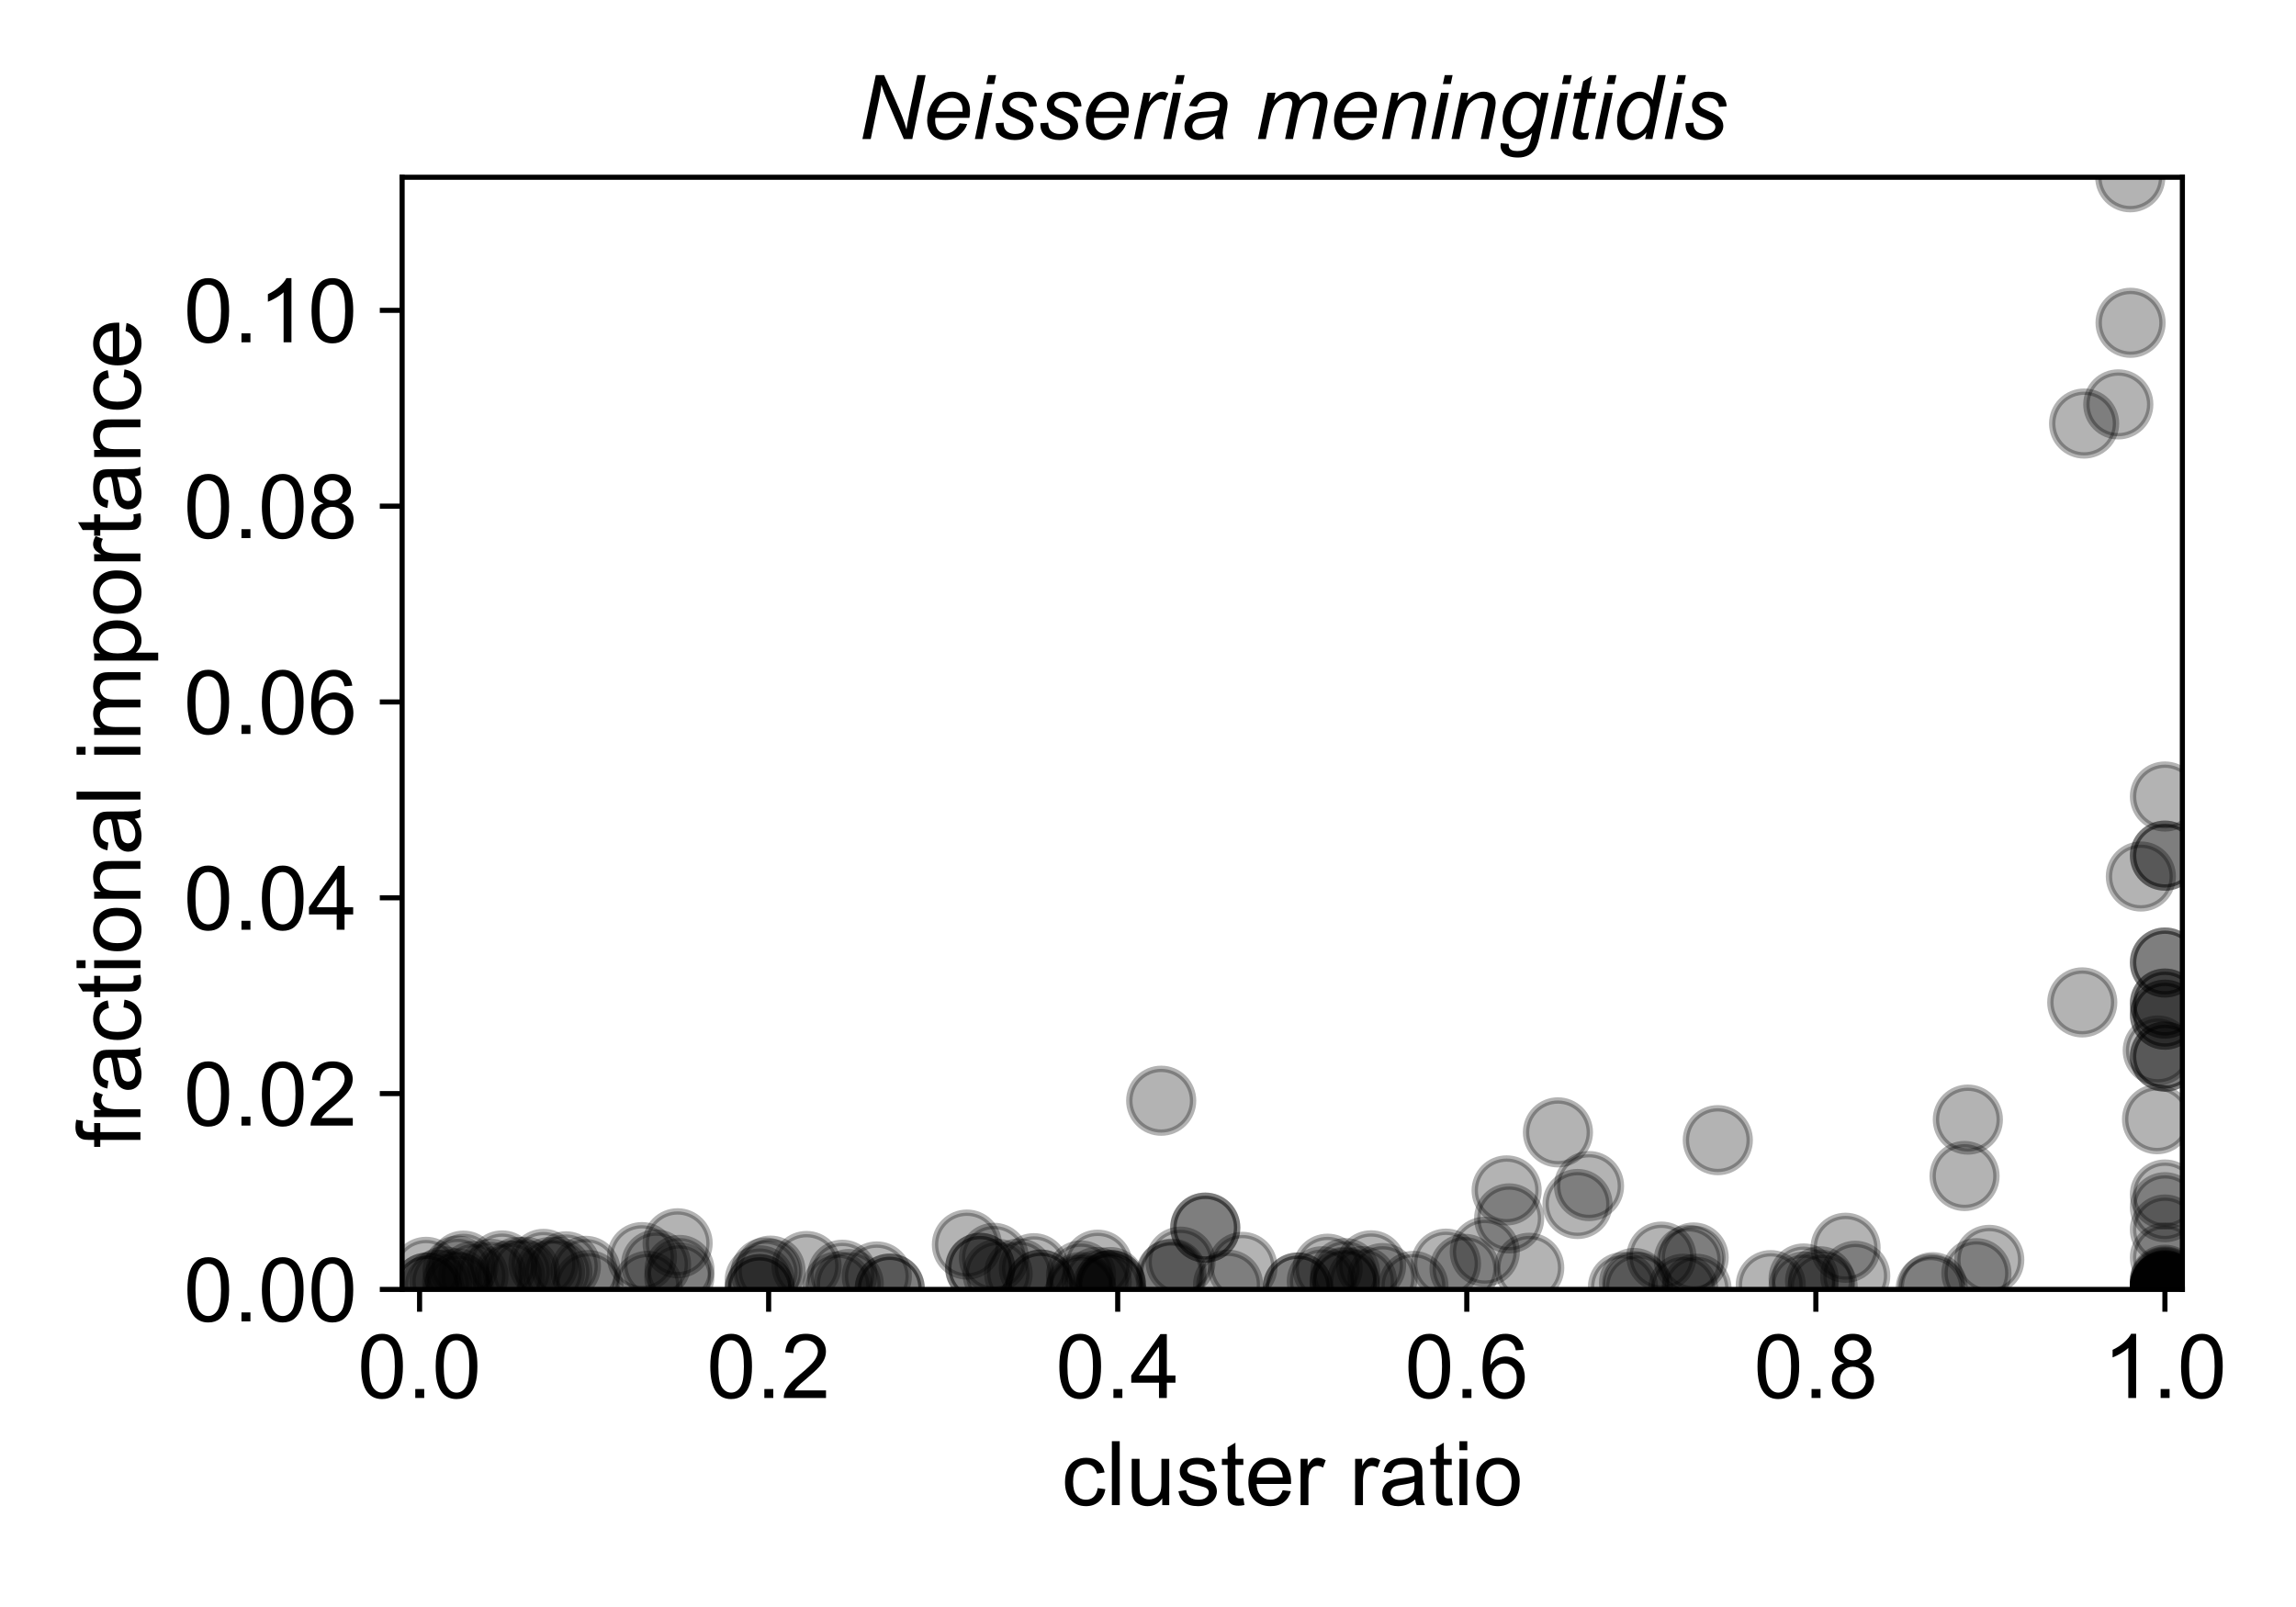 <?xml version="1.0" encoding="utf-8" standalone="no"?>
<!DOCTYPE svg PUBLIC "-//W3C//DTD SVG 1.1//EN"
  "http://www.w3.org/Graphics/SVG/1.1/DTD/svg11.dtd">
<!-- Created with matplotlib (https://matplotlib.org/) -->
<svg height="252pt" version="1.1" viewBox="0 0 360 252" width="360pt" xmlns="http://www.w3.org/2000/svg" xmlns:xlink="http://www.w3.org/1999/xlink">
 <defs>
  <style type="text/css">
*{stroke-linecap:butt;stroke-linejoin:round;}
  </style>
 </defs>
 <g id="figure_1">
  <g id="patch_1">
   <path d="M 0 252 
L 360 252 
L 360 0 
L 0 0 
z
" style="fill:#ffffff;"/>
  </g>
  <g id="axes_1">
   <g id="patch_2">
    <path d="M 63.05 202.2 
L 342.185 202.2 
L 342.185 27.8 
L 63.05 27.8 
z
" style="fill:#ffffff;"/>
   </g>
   <g id="PathCollection_1">
    <defs>
     <path d="M 0 5 
C 1.326 5 2.598 4.473 3.536 3.536 
C 4.473 2.598 5 1.326 5 0 
C 5 -1.326 4.473 -2.598 3.536 -3.536 
C 2.598 -4.473 1.326 -5 0 -5 
C -1.326 -5 -2.598 -4.473 -3.536 -3.536 
C -4.473 -2.598 -5 -1.326 -5 0 
C -5 1.326 -4.473 2.598 -3.536 3.536 
C -2.598 4.473 -1.326 5 0 5 
z
" id="m90e727f498" style="stroke:#000000;stroke-opacity:0.3;"/>
    </defs>
    <g clip-path="url(#pb77091cf23)">
     <use style="fill-opacity:0.3;stroke:#000000;stroke-opacity:0.3;" x="311.907" xlink:href="#m90e727f498" y="197.567"/>
     <use style="fill-opacity:0.3;stroke:#000000;stroke-opacity:0.3;" x="289.373" xlink:href="#m90e727f498" y="195.667"/>
     <use style="fill-opacity:0.3;stroke:#000000;stroke-opacity:0.3;" x="339.449" xlink:href="#m90e727f498" y="134.177"/>
     <use style="fill-opacity:0.3;stroke:#000000;stroke-opacity:0.3;" x="79.948" xlink:href="#m90e727f498" y="199.989"/>
     <use style="fill-opacity:0.3;stroke:#000000;stroke-opacity:0.3;" x="339.449" xlink:href="#m90e727f498" y="202.187"/>
     <use style="fill-opacity:0.3;stroke:#000000;stroke-opacity:0.3;" x="269.343" xlink:href="#m90e727f498" y="178.794"/>
     <use style="fill-opacity:0.3;stroke:#000000;stroke-opacity:0.3;" x="214.978" xlink:href="#m90e727f498" y="198.421"/>
     <use style="fill-opacity:0.3;stroke:#000000;stroke-opacity:0.3;" x="339.449" xlink:href="#m90e727f498" y="189.307"/>
     <use style="fill-opacity:0.3;stroke:#000000;stroke-opacity:0.3;" x="339.449" xlink:href="#m90e727f498" y="187.315"/>
     <use style="fill-opacity:0.3;stroke:#000000;stroke-opacity:0.3;" x="339.449" xlink:href="#m90e727f498" y="192.803"/>
     <use style="fill-opacity:0.3;stroke:#000000;stroke-opacity:0.3;" x="249.149" xlink:href="#m90e727f498" y="185.994"/>
     <use style="fill-opacity:0.3;stroke:#000000;stroke-opacity:0.3;" x="256.207" xlink:href="#m90e727f498" y="201.192"/>
     <use style="fill-opacity:0.3;stroke:#000000;stroke-opacity:0.3;" x="85.221" xlink:href="#m90e727f498" y="198.194"/>
     <use style="fill-opacity:0.3;stroke:#000000;stroke-opacity:0.3;" x="339.449" xlink:href="#m90e727f498" y="200.946"/>
     <use style="fill-opacity:0.3;stroke:#000000;stroke-opacity:0.3;" x="126.463" xlink:href="#m90e727f498" y="198.528"/>
     <use style="fill-opacity:0.3;stroke:#000000;stroke-opacity:0.3;" x="194.81" xlink:href="#m90e727f498" y="198.663"/>
     <use style="fill-opacity:0.3;stroke:#000000;stroke-opacity:0.3;" x="277.648" xlink:href="#m90e727f498" y="201.528"/>
     <use style="fill-opacity:0.3;stroke:#000000;stroke-opacity:0.3;" x="339.449" xlink:href="#m90e727f498" y="202.2"/>
     <use style="fill-opacity:0.3;stroke:#000000;stroke-opacity:0.3;" x="151.608" xlink:href="#m90e727f498" y="195.169"/>
     <use style="fill-opacity:0.3;stroke:#000000;stroke-opacity:0.3;" x="339.449" xlink:href="#m90e727f498" y="134.177"/>
     <use style="fill-opacity:0.3;stroke:#000000;stroke-opacity:0.3;" x="244.276" xlink:href="#m90e727f498" y="177.571"/>
     <use style="fill-opacity:0.3;stroke:#000000;stroke-opacity:0.3;" x="339.449" xlink:href="#m90e727f498" y="202.2"/>
     <use style="fill-opacity:0.3;stroke:#000000;stroke-opacity:0.3;" x="162.109" xlink:href="#m90e727f498" y="198.871"/>
     <use style="fill-opacity:0.3;stroke:#000000;stroke-opacity:0.3;" x="309.892" xlink:href="#m90e727f498" y="199.654"/>
     <use style="fill-opacity:0.3;stroke:#000000;stroke-opacity:0.3;" x="290.891" xlink:href="#m90e727f498" y="200.062"/>
     <use style="fill-opacity:0.3;stroke:#000000;stroke-opacity:0.3;" x="326.775" xlink:href="#m90e727f498" y="66.419"/>
     <use style="fill-opacity:0.3;stroke:#000000;stroke-opacity:0.3;" x="339.449" xlink:href="#m90e727f498" y="202.101"/>
     <use style="fill-opacity:0.3;stroke:#000000;stroke-opacity:0.3;" x="308.029" xlink:href="#m90e727f498" y="184.418"/>
     <use style="fill-opacity:0.3;stroke:#000000;stroke-opacity:0.3;" x="308.549" xlink:href="#m90e727f498" y="175.567"/>
     <use style="fill-opacity:0.3;stroke:#000000;stroke-opacity:0.3;" x="339.449" xlink:href="#m90e727f498" y="201.658"/>
     <use style="fill-opacity:0.3;stroke:#000000;stroke-opacity:0.3;" x="82.31" xlink:href="#m90e727f498" y="199.426"/>
     <use style="fill-opacity:0.3;stroke:#000000;stroke-opacity:0.3;" x="236.232" xlink:href="#m90e727f498" y="186.672"/>
     <use style="fill-opacity:0.3;stroke:#000000;stroke-opacity:0.3;" x="339.449" xlink:href="#m90e727f498" y="202.101"/>
     <use style="fill-opacity:0.3;stroke:#000000;stroke-opacity:0.3;" x="339.449" xlink:href="#m90e727f498" y="202.2"/>
     <use style="fill-opacity:0.3;stroke:#000000;stroke-opacity:0.3;" x="106.542" xlink:href="#m90e727f498" y="199.145"/>
     <use style="fill-opacity:0.3;stroke:#000000;stroke-opacity:0.3;" x="339.449" xlink:href="#m90e727f498" y="201.998"/>
     <use style="fill-opacity:0.3;stroke:#000000;stroke-opacity:0.3;" x="159.786" xlink:href="#m90e727f498" y="199.69"/>
     <use style="fill-opacity:0.3;stroke:#000000;stroke-opacity:0.3;" x="119.118" xlink:href="#m90e727f498" y="202.155"/>
     <use style="fill-opacity:0.3;stroke:#000000;stroke-opacity:0.3;" x="339.449" xlink:href="#m90e727f498" y="202.2"/>
     <use style="fill-opacity:0.3;stroke:#000000;stroke-opacity:0.3;" x="339.449" xlink:href="#m90e727f498" y="201.658"/>
     <use style="fill-opacity:0.3;stroke:#000000;stroke-opacity:0.3;" x="339.449" xlink:href="#m90e727f498" y="201.658"/>
     <use style="fill-opacity:0.3;stroke:#000000;stroke-opacity:0.3;" x="66.937" xlink:href="#m90e727f498" y="201.918"/>
     <use style="fill-opacity:0.3;stroke:#000000;stroke-opacity:0.3;" x="265.557" xlink:href="#m90e727f498" y="197.191"/>
     <use style="fill-opacity:0.3;stroke:#000000;stroke-opacity:0.3;" x="339.449" xlink:href="#m90e727f498" y="201.658"/>
     <use style="fill-opacity:0.3;stroke:#000000;stroke-opacity:0.3;" x="339.449" xlink:href="#m90e727f498" y="200.688"/>
     <use style="fill-opacity:0.3;stroke:#000000;stroke-opacity:0.3;" x="120.043" xlink:href="#m90e727f498" y="199.554"/>
     <use style="fill-opacity:0.3;stroke:#000000;stroke-opacity:0.3;" x="208.156" xlink:href="#m90e727f498" y="198.953"/>
     <use style="fill-opacity:0.3;stroke:#000000;stroke-opacity:0.3;" x="68.512" xlink:href="#m90e727f498" y="201.481"/>
     <use style="fill-opacity:0.3;stroke:#000000;stroke-opacity:0.3;" x="339.449" xlink:href="#m90e727f498" y="201.848"/>
     <use style="fill-opacity:0.3;stroke:#000000;stroke-opacity:0.3;" x="339.449" xlink:href="#m90e727f498" y="165.693"/>
     <use style="fill-opacity:0.3;stroke:#000000;stroke-opacity:0.3;" x="302.727" xlink:href="#m90e727f498" y="202.11"/>
     <use style="fill-opacity:0.3;stroke:#000000;stroke-opacity:0.3;" x="334.014" xlink:href="#m90e727f498" y="27.8"/>
     <use style="fill-opacity:0.3;stroke:#000000;stroke-opacity:0.3;" x="133.08" xlink:href="#m90e727f498" y="201.358"/>
     <use style="fill-opacity:0.3;stroke:#000000;stroke-opacity:0.3;" x="131.346" xlink:href="#m90e727f498" y="201.737"/>
     <use style="fill-opacity:0.3;stroke:#000000;stroke-opacity:0.3;" x="266.005" xlink:href="#m90e727f498" y="202.096"/>
     <use style="fill-opacity:0.3;stroke:#000000;stroke-opacity:0.3;" x="173.643" xlink:href="#m90e727f498" y="201.704"/>
     <use style="fill-opacity:0.3;stroke:#000000;stroke-opacity:0.3;" x="91.829" xlink:href="#m90e727f498" y="199.289"/>
     <use style="fill-opacity:0.3;stroke:#000000;stroke-opacity:0.3;" x="119.118" xlink:href="#m90e727f498" y="200.775"/>
     <use style="fill-opacity:0.3;stroke:#000000;stroke-opacity:0.3;" x="303.031" xlink:href="#m90e727f498" y="201.853"/>
     <use style="fill-opacity:0.3;stroke:#000000;stroke-opacity:0.3;" x="106.509" xlink:href="#m90e727f498" y="200.282"/>
     <use style="fill-opacity:0.3;stroke:#000000;stroke-opacity:0.3;" x="156.425" xlink:href="#m90e727f498" y="199.759"/>
     <use style="fill-opacity:0.3;stroke:#000000;stroke-opacity:0.3;" x="153.688" xlink:href="#m90e727f498" y="198.817"/>
     <use style="fill-opacity:0.3;stroke:#000000;stroke-opacity:0.3;" x="76.993" xlink:href="#m90e727f498" y="199.76"/>
     <use style="fill-opacity:0.3;stroke:#000000;stroke-opacity:0.3;" x="174.2" xlink:href="#m90e727f498" y="201.508"/>
     <use style="fill-opacity:0.3;stroke:#000000;stroke-opacity:0.3;" x="71.754" xlink:href="#m90e727f498" y="199.258"/>
     <use style="fill-opacity:0.3;stroke:#000000;stroke-opacity:0.3;" x="169.498" xlink:href="#m90e727f498" y="201.827"/>
     <use style="fill-opacity:0.3;stroke:#000000;stroke-opacity:0.3;" x="169.498" xlink:href="#m90e727f498" y="202.14"/>
     <use style="fill-opacity:0.3;stroke:#000000;stroke-opacity:0.3;" x="139.506" xlink:href="#m90e727f498" y="202.074"/>
     <use style="fill-opacity:0.3;stroke:#000000;stroke-opacity:0.3;" x="339.449" xlink:href="#m90e727f498" y="201.566"/>
     <use style="fill-opacity:0.3;stroke:#000000;stroke-opacity:0.3;" x="339.449" xlink:href="#m90e727f498" y="201.069"/>
     <use style="fill-opacity:0.3;stroke:#000000;stroke-opacity:0.3;" x="256.825" xlink:href="#m90e727f498" y="201.824"/>
     <use style="fill-opacity:0.3;stroke:#000000;stroke-opacity:0.3;" x="183.768" xlink:href="#m90e727f498" y="199.717"/>
     <use style="fill-opacity:0.3;stroke:#000000;stroke-opacity:0.3;" x="88.727" xlink:href="#m90e727f498" y="198.579"/>
     <use style="fill-opacity:0.3;stroke:#000000;stroke-opacity:0.3;" x="74.235" xlink:href="#m90e727f498" y="200.082"/>
     <use style="fill-opacity:0.3;stroke:#000000;stroke-opacity:0.3;" x="120.812" xlink:href="#m90e727f498" y="199.255"/>
     <use style="fill-opacity:0.3;stroke:#000000;stroke-opacity:0.3;" x="216.777" xlink:href="#m90e727f498" y="200.419"/>
     <use style="fill-opacity:0.3;stroke:#000000;stroke-opacity:0.3;" x="102.864" xlink:href="#m90e727f498" y="198.285"/>
     <use style="fill-opacity:0.3;stroke:#000000;stroke-opacity:0.3;" x="171.961" xlink:href="#m90e727f498" y="201.033"/>
     <use style="fill-opacity:0.3;stroke:#000000;stroke-opacity:0.3;" x="155.839" xlink:href="#m90e727f498" y="197.246"/>
     <use style="fill-opacity:0.3;stroke:#000000;stroke-opacity:0.3;" x="263.915" xlink:href="#m90e727f498" y="202.096"/>
     <use style="fill-opacity:0.3;stroke:#000000;stroke-opacity:0.3;" x="169.498" xlink:href="#m90e727f498" y="200.012"/>
     <use style="fill-opacity:0.3;stroke:#000000;stroke-opacity:0.3;" x="339.449" xlink:href="#m90e727f498" y="202.077"/>
     <use style="fill-opacity:0.3;stroke:#000000;stroke-opacity:0.3;" x="339.449" xlink:href="#m90e727f498" y="201.748"/>
     <use style="fill-opacity:0.3;stroke:#000000;stroke-opacity:0.3;" x="339.449" xlink:href="#m90e727f498" y="157.373"/>
     <use style="fill-opacity:0.3;stroke:#000000;stroke-opacity:0.3;" x="332.137" xlink:href="#m90e727f498" y="63.412"/>
     <use style="fill-opacity:0.3;stroke:#000000;stroke-opacity:0.3;" x="71.68" xlink:href="#m90e727f498" y="201.234"/>
     <use style="fill-opacity:0.3;stroke:#000000;stroke-opacity:0.3;" x="326.488" xlink:href="#m90e727f498" y="157.191"/>
     <use style="fill-opacity:0.3;stroke:#000000;stroke-opacity:0.3;" x="334.063" xlink:href="#m90e727f498" y="50.62"/>
     <use style="fill-opacity:0.3;stroke:#000000;stroke-opacity:0.3;" x="339.449" xlink:href="#m90e727f498" y="150.937"/>
     <use style="fill-opacity:0.3;stroke:#000000;stroke-opacity:0.3;" x="163.184" xlink:href="#m90e727f498" y="201.435"/>
     <use style="fill-opacity:0.3;stroke:#000000;stroke-opacity:0.3;" x="339.449" xlink:href="#m90e727f498" y="150.937"/>
     <use style="fill-opacity:0.3;stroke:#000000;stroke-opacity:0.3;" x="163.184" xlink:href="#m90e727f498" y="201.435"/>
     <use style="fill-opacity:0.3;stroke:#000000;stroke-opacity:0.3;" x="192.561" xlink:href="#m90e727f498" y="201.455"/>
     <use style="fill-opacity:0.3;stroke:#000000;stroke-opacity:0.3;" x="92.247" xlink:href="#m90e727f498" y="201.516"/>
     <use style="fill-opacity:0.3;stroke:#000000;stroke-opacity:0.3;" x="153.688" xlink:href="#m90e727f498" y="198.817"/>
     <use style="fill-opacity:0.3;stroke:#000000;stroke-opacity:0.3;" x="137.479" xlink:href="#m90e727f498" y="200.168"/>
     <use style="fill-opacity:0.3;stroke:#000000;stroke-opacity:0.3;" x="236.628" xlink:href="#m90e727f498" y="191.06"/>
     <use style="fill-opacity:0.3;stroke:#000000;stroke-opacity:0.3;" x="282.798" xlink:href="#m90e727f498" y="201.744"/>
     <use style="fill-opacity:0.3;stroke:#000000;stroke-opacity:0.3;" x="71.904" xlink:href="#m90e727f498" y="201.901"/>
     <use style="fill-opacity:0.3;stroke:#000000;stroke-opacity:0.3;" x="213.559" xlink:href="#m90e727f498" y="200.896"/>
     <use style="fill-opacity:0.3;stroke:#000000;stroke-opacity:0.3;" x="221.616" xlink:href="#m90e727f498" y="201.652"/>
     <use style="fill-opacity:0.3;stroke:#000000;stroke-opacity:0.3;" x="139.506" xlink:href="#m90e727f498" y="202.074"/>
     <use style="fill-opacity:0.3;stroke:#000000;stroke-opacity:0.3;" x="339.449" xlink:href="#m90e727f498" y="159.118"/>
     <use style="fill-opacity:0.3;stroke:#000000;stroke-opacity:0.3;" x="339.449" xlink:href="#m90e727f498" y="159.118"/>
     <use style="fill-opacity:0.3;stroke:#000000;stroke-opacity:0.3;" x="132.078" xlink:href="#m90e727f498" y="199.899"/>
     <use style="fill-opacity:0.3;stroke:#000000;stroke-opacity:0.3;" x="285.373" xlink:href="#m90e727f498" y="200.928"/>
     <use style="fill-opacity:0.3;stroke:#000000;stroke-opacity:0.3;" x="254.473" xlink:href="#m90e727f498" y="201.824"/>
     <use style="fill-opacity:0.3;stroke:#000000;stroke-opacity:0.3;" x="182.069" xlink:href="#m90e727f498" y="172.61"/>
     <use style="fill-opacity:0.3;stroke:#000000;stroke-opacity:0.3;" x="183.57" xlink:href="#m90e727f498" y="199.845"/>
     <use style="fill-opacity:0.3;stroke:#000000;stroke-opacity:0.3;" x="210.837" xlink:href="#m90e727f498" y="200.998"/>
     <use style="fill-opacity:0.3;stroke:#000000;stroke-opacity:0.3;" x="66.937" xlink:href="#m90e727f498" y="201.918"/>
     <use style="fill-opacity:0.3;stroke:#000000;stroke-opacity:0.3;" x="66.812" xlink:href="#m90e727f498" y="199.444"/>
     <use style="fill-opacity:0.3;stroke:#000000;stroke-opacity:0.3;" x="172.112" xlink:href="#m90e727f498" y="198.32"/>
     <use style="fill-opacity:0.3;stroke:#000000;stroke-opacity:0.3;" x="226.721" xlink:href="#m90e727f498" y="198.157"/>
     <use style="fill-opacity:0.3;stroke:#000000;stroke-opacity:0.3;" x="87.407" xlink:href="#m90e727f498" y="199.45"/>
     <use style="fill-opacity:0.3;stroke:#000000;stroke-opacity:0.3;" x="86.233" xlink:href="#m90e727f498" y="199.466"/>
     <use style="fill-opacity:0.3;stroke:#000000;stroke-opacity:0.3;" x="174.2" xlink:href="#m90e727f498" y="201.508"/>
     <use style="fill-opacity:0.3;stroke:#000000;stroke-opacity:0.3;" x="232.808" xlink:href="#m90e727f498" y="196.294"/>
     <use style="fill-opacity:0.3;stroke:#000000;stroke-opacity:0.3;" x="339.449" xlink:href="#m90e727f498" y="197.191"/>
     <use style="fill-opacity:0.3;stroke:#000000;stroke-opacity:0.3;" x="335.676" xlink:href="#m90e727f498" y="137.449"/>
     <use style="fill-opacity:0.3;stroke:#000000;stroke-opacity:0.3;" x="101.517" xlink:href="#m90e727f498" y="201.64"/>
     <use style="fill-opacity:0.3;stroke:#000000;stroke-opacity:0.3;" x="339.449" xlink:href="#m90e727f498" y="124.904"/>
     <use style="fill-opacity:0.3;stroke:#000000;stroke-opacity:0.3;" x="188.978" xlink:href="#m90e727f498" y="192.509"/>
     <use style="fill-opacity:0.3;stroke:#000000;stroke-opacity:0.3;" x="188.978" xlink:href="#m90e727f498" y="192.509"/>
     <use style="fill-opacity:0.3;stroke:#000000;stroke-opacity:0.3;" x="339.449" xlink:href="#m90e727f498" y="157.373"/>
     <use style="fill-opacity:0.3;stroke:#000000;stroke-opacity:0.3;" x="247.346" xlink:href="#m90e727f498" y="188.803"/>
     <use style="fill-opacity:0.3;stroke:#000000;stroke-opacity:0.3;" x="229.634" xlink:href="#m90e727f498" y="198.974"/>
     <use style="fill-opacity:0.3;stroke:#000000;stroke-opacity:0.3;" x="339.449" xlink:href="#m90e727f498" y="165.693"/>
     <use style="fill-opacity:0.3;stroke:#000000;stroke-opacity:0.3;" x="203.488" xlink:href="#m90e727f498" y="201.899"/>
     <use style="fill-opacity:0.3;stroke:#000000;stroke-opacity:0.3;" x="203.488" xlink:href="#m90e727f498" y="201.899"/>
     <use style="fill-opacity:0.3;stroke:#000000;stroke-opacity:0.3;" x="207.25" xlink:href="#m90e727f498" y="200.93"/>
     <use style="fill-opacity:0.3;stroke:#000000;stroke-opacity:0.3;" x="264.788" xlink:href="#m90e727f498" y="197.608"/>
     <use style="fill-opacity:0.3;stroke:#000000;stroke-opacity:0.3;" x="69.679" xlink:href="#m90e727f498" y="200.94"/>
     <use style="fill-opacity:0.3;stroke:#000000;stroke-opacity:0.3;" x="260.504" xlink:href="#m90e727f498" y="197.057"/>
     <use style="fill-opacity:0.3;stroke:#000000;stroke-opacity:0.3;" x="282.798" xlink:href="#m90e727f498" y="200.483"/>
     <use style="fill-opacity:0.3;stroke:#000000;stroke-opacity:0.3;" x="81.183" xlink:href="#m90e727f498" y="199.449"/>
     <use style="fill-opacity:0.3;stroke:#000000;stroke-opacity:0.3;" x="185.097" xlink:href="#m90e727f498" y="197.844"/>
     <use style="fill-opacity:0.3;stroke:#000000;stroke-opacity:0.3;" x="239.775" xlink:href="#m90e727f498" y="198.807"/>
     <use style="fill-opacity:0.3;stroke:#000000;stroke-opacity:0.3;" x="285.78" xlink:href="#m90e727f498" y="201.769"/>
     <use style="fill-opacity:0.3;stroke:#000000;stroke-opacity:0.3;" x="119.118" xlink:href="#m90e727f498" y="202.161"/>
     <use style="fill-opacity:0.3;stroke:#000000;stroke-opacity:0.3;" x="338.211" xlink:href="#m90e727f498" y="175.507"/>
     <use style="fill-opacity:0.3;stroke:#000000;stroke-opacity:0.3;" x="210.837" xlink:href="#m90e727f498" y="201.163"/>
     <use style="fill-opacity:0.3;stroke:#000000;stroke-opacity:0.3;" x="339.449" xlink:href="#m90e727f498" y="201.865"/>
     <use style="fill-opacity:0.3;stroke:#000000;stroke-opacity:0.3;" x="338.325" xlink:href="#m90e727f498" y="164.734"/>
     <use style="fill-opacity:0.3;stroke:#000000;stroke-opacity:0.3;" x="106.247" xlink:href="#m90e727f498" y="194.966"/>
     <use style="fill-opacity:0.3;stroke:#000000;stroke-opacity:0.3;" x="100.657" xlink:href="#m90e727f498" y="197.134"/>
     <use style="fill-opacity:0.3;stroke:#000000;stroke-opacity:0.3;" x="210.922" xlink:href="#m90e727f498" y="199.642"/>
     <use style="fill-opacity:0.3;stroke:#000000;stroke-opacity:0.3;" x="174.091" xlink:href="#m90e727f498" y="201.046"/>
     <use style="fill-opacity:0.3;stroke:#000000;stroke-opacity:0.3;" x="78.729" xlink:href="#m90e727f498" y="198.437"/>
     <use style="fill-opacity:0.3;stroke:#000000;stroke-opacity:0.3;" x="72.662" xlink:href="#m90e727f498" y="198.472"/>
    </g>
   </g>
   <g id="matplotlib.axis_1">
    <g id="xtick_1">
     <g id="line2d_1">
      <defs>
       <path d="M 0 0 
L 0 3.5 
" id="m28a31f0c3a" style="stroke:#000000;stroke-width:0.8;"/>
      </defs>
      <g>
       <use style="stroke:#000000;stroke-width:0.8;" x="65.787" xlink:href="#m28a31f0c3a" y="202.2"/>
      </g>
     </g>
     <g id="text_1">
      <!-- 0.0 -->
      <defs>
       <path d="M 4.156 35.297 
Q 4.156 48 6.766 55.734 
Q 9.375 63.484 14.516 67.672 
Q 19.672 71.875 27.484 71.875 
Q 33.25 71.875 37.594 69.547 
Q 41.938 67.234 44.766 62.859 
Q 47.609 58.5 49.219 52.219 
Q 50.828 45.953 50.828 35.297 
Q 50.828 22.703 48.234 14.969 
Q 45.656 7.234 40.5 3 
Q 35.359 -1.219 27.484 -1.219 
Q 17.141 -1.219 11.234 6.203 
Q 4.156 15.141 4.156 35.297 
z
M 13.188 35.297 
Q 13.188 17.672 17.312 11.828 
Q 21.438 6 27.484 6 
Q 33.547 6 37.672 11.859 
Q 41.797 17.719 41.797 35.297 
Q 41.797 52.984 37.672 58.781 
Q 33.547 64.594 27.391 64.594 
Q 21.344 64.594 17.719 59.469 
Q 13.188 52.938 13.188 35.297 
z
" id="ArialMT-48"/>
       <path d="M 9.078 0 
L 9.078 10.016 
L 19.094 10.016 
L 19.094 0 
z
" id="ArialMT-46"/>
      </defs>
      <g transform="translate(56.057 219.221)scale(0.14 -0.14)">
       <use xlink:href="#ArialMT-48"/>
       <use x="55.615" xlink:href="#ArialMT-46"/>
       <use x="83.398" xlink:href="#ArialMT-48"/>
      </g>
     </g>
    </g>
    <g id="xtick_2">
     <g id="line2d_2">
      <g>
       <use style="stroke:#000000;stroke-width:0.8;" x="120.519" xlink:href="#m28a31f0c3a" y="202.2"/>
      </g>
     </g>
     <g id="text_2">
      <!-- 0.2 -->
      <defs>
       <path d="M 50.344 8.453 
L 50.344 0 
L 3.031 0 
Q 2.938 3.172 4.047 6.109 
Q 5.859 10.938 9.828 15.625 
Q 13.812 20.312 21.344 26.469 
Q 33.016 36.031 37.109 41.625 
Q 41.219 47.219 41.219 52.203 
Q 41.219 57.422 37.469 61 
Q 33.734 64.594 27.734 64.594 
Q 21.391 64.594 17.578 60.781 
Q 13.766 56.984 13.719 50.25 
L 4.688 51.172 
Q 5.609 61.281 11.656 66.578 
Q 17.719 71.875 27.938 71.875 
Q 38.234 71.875 44.234 66.156 
Q 50.25 60.453 50.25 52 
Q 50.25 47.703 48.484 43.547 
Q 46.734 39.406 42.656 34.812 
Q 38.578 30.219 29.109 22.219 
Q 21.188 15.578 18.938 13.203 
Q 16.703 10.844 15.234 8.453 
z
" id="ArialMT-50"/>
      </defs>
      <g transform="translate(110.789 219.221)scale(0.14 -0.14)">
       <use xlink:href="#ArialMT-48"/>
       <use x="55.615" xlink:href="#ArialMT-46"/>
       <use x="83.398" xlink:href="#ArialMT-50"/>
      </g>
     </g>
    </g>
    <g id="xtick_3">
     <g id="line2d_3">
      <g>
       <use style="stroke:#000000;stroke-width:0.8;" x="175.251" xlink:href="#m28a31f0c3a" y="202.2"/>
      </g>
     </g>
     <g id="text_3">
      <!-- 0.4 -->
      <defs>
       <path d="M 32.328 0 
L 32.328 17.141 
L 1.266 17.141 
L 1.266 25.203 
L 33.938 71.578 
L 41.109 71.578 
L 41.109 25.203 
L 50.781 25.203 
L 50.781 17.141 
L 41.109 17.141 
L 41.109 0 
z
M 32.328 25.203 
L 32.328 57.469 
L 9.906 25.203 
z
" id="ArialMT-52"/>
      </defs>
      <g transform="translate(165.521 219.221)scale(0.14 -0.14)">
       <use xlink:href="#ArialMT-48"/>
       <use x="55.615" xlink:href="#ArialMT-46"/>
       <use x="83.398" xlink:href="#ArialMT-52"/>
      </g>
     </g>
    </g>
    <g id="xtick_4">
     <g id="line2d_4">
      <g>
       <use style="stroke:#000000;stroke-width:0.8;" x="229.984" xlink:href="#m28a31f0c3a" y="202.2"/>
      </g>
     </g>
     <g id="text_4">
      <!-- 0.6 -->
      <defs>
       <path d="M 49.75 54.047 
L 41.016 53.375 
Q 39.844 58.547 37.703 60.891 
Q 34.125 64.656 28.906 64.656 
Q 24.703 64.656 21.531 62.312 
Q 17.391 59.281 14.984 53.469 
Q 12.594 47.656 12.5 36.922 
Q 15.672 41.75 20.266 44.094 
Q 24.859 46.438 29.891 46.438 
Q 38.672 46.438 44.844 39.969 
Q 51.031 33.5 51.031 23.25 
Q 51.031 16.5 48.125 10.719 
Q 45.219 4.938 40.141 1.859 
Q 35.062 -1.219 28.609 -1.219 
Q 17.625 -1.219 10.688 6.859 
Q 3.766 14.938 3.766 33.5 
Q 3.766 54.25 11.422 63.672 
Q 18.109 71.875 29.438 71.875 
Q 37.891 71.875 43.281 67.141 
Q 48.688 62.406 49.75 54.047 
z
M 13.875 23.188 
Q 13.875 18.656 15.797 14.5 
Q 17.719 10.359 21.188 8.172 
Q 24.656 6 28.469 6 
Q 34.031 6 38.031 10.484 
Q 42.047 14.984 42.047 22.703 
Q 42.047 30.125 38.078 34.391 
Q 34.125 38.672 28.125 38.672 
Q 22.172 38.672 18.016 34.391 
Q 13.875 30.125 13.875 23.188 
z
" id="ArialMT-54"/>
      </defs>
      <g transform="translate(220.254 219.221)scale(0.14 -0.14)">
       <use xlink:href="#ArialMT-48"/>
       <use x="55.615" xlink:href="#ArialMT-46"/>
       <use x="83.398" xlink:href="#ArialMT-54"/>
      </g>
     </g>
    </g>
    <g id="xtick_5">
     <g id="line2d_5">
      <g>
       <use style="stroke:#000000;stroke-width:0.8;" x="284.716" xlink:href="#m28a31f0c3a" y="202.2"/>
      </g>
     </g>
     <g id="text_5">
      <!-- 0.8 -->
      <defs>
       <path d="M 17.672 38.812 
Q 12.203 40.828 9.562 44.531 
Q 6.938 48.25 6.938 53.422 
Q 6.938 61.234 12.547 66.547 
Q 18.172 71.875 27.484 71.875 
Q 36.859 71.875 42.578 66.422 
Q 48.297 60.984 48.297 53.172 
Q 48.297 48.188 45.672 44.5 
Q 43.062 40.828 37.75 38.812 
Q 44.344 36.672 47.781 31.875 
Q 51.219 27.094 51.219 20.453 
Q 51.219 11.281 44.719 5.031 
Q 38.234 -1.219 27.641 -1.219 
Q 17.047 -1.219 10.547 5.047 
Q 4.047 11.328 4.047 20.703 
Q 4.047 27.688 7.594 32.391 
Q 11.141 37.109 17.672 38.812 
z
M 15.922 53.719 
Q 15.922 48.641 19.188 45.406 
Q 22.469 42.188 27.688 42.188 
Q 32.766 42.188 36.016 45.375 
Q 39.266 48.578 39.266 53.219 
Q 39.266 58.062 35.906 61.359 
Q 32.562 64.656 27.594 64.656 
Q 22.562 64.656 19.234 61.422 
Q 15.922 58.203 15.922 53.719 
z
M 13.094 20.656 
Q 13.094 16.891 14.875 13.375 
Q 16.656 9.859 20.172 7.922 
Q 23.688 6 27.734 6 
Q 34.031 6 38.125 10.047 
Q 42.234 14.109 42.234 20.359 
Q 42.234 26.703 38.016 30.859 
Q 33.797 35.016 27.438 35.016 
Q 21.234 35.016 17.156 30.906 
Q 13.094 26.812 13.094 20.656 
z
" id="ArialMT-56"/>
      </defs>
      <g transform="translate(274.986 219.221)scale(0.14 -0.14)">
       <use xlink:href="#ArialMT-48"/>
       <use x="55.615" xlink:href="#ArialMT-46"/>
       <use x="83.398" xlink:href="#ArialMT-56"/>
      </g>
     </g>
    </g>
    <g id="xtick_6">
     <g id="line2d_6">
      <g>
       <use style="stroke:#000000;stroke-width:0.8;" x="339.449" xlink:href="#m28a31f0c3a" y="202.2"/>
      </g>
     </g>
     <g id="text_6">
      <!-- 1.0 -->
      <defs>
       <path d="M 37.25 0 
L 28.469 0 
L 28.469 56 
Q 25.297 52.984 20.141 49.953 
Q 14.984 46.922 10.891 45.406 
L 10.891 53.906 
Q 18.266 57.375 23.781 62.297 
Q 29.297 67.234 31.594 71.875 
L 37.25 71.875 
z
" id="ArialMT-49"/>
      </defs>
      <g transform="translate(329.719 219.221)scale(0.14 -0.14)">
       <use xlink:href="#ArialMT-49"/>
       <use x="55.615" xlink:href="#ArialMT-46"/>
       <use x="83.398" xlink:href="#ArialMT-48"/>
      </g>
     </g>
    </g>
    <g id="text_7">
     <!-- cluster ratio -->
     <defs>
      <path d="M 40.438 19 
L 49.078 17.875 
Q 47.656 8.938 41.812 3.875 
Q 35.984 -1.172 27.484 -1.172 
Q 16.844 -1.172 10.375 5.781 
Q 3.906 12.75 3.906 25.734 
Q 3.906 34.125 6.688 40.422 
Q 9.469 46.734 15.156 49.875 
Q 20.844 53.031 27.547 53.031 
Q 35.984 53.031 41.359 48.75 
Q 46.734 44.484 48.25 36.625 
L 39.703 35.297 
Q 38.484 40.531 35.375 43.156 
Q 32.281 45.797 27.875 45.797 
Q 21.234 45.797 17.078 41.031 
Q 12.938 36.281 12.938 25.984 
Q 12.938 15.531 16.938 10.797 
Q 20.953 6.062 27.391 6.062 
Q 32.562 6.062 36.031 9.234 
Q 39.5 12.406 40.438 19 
z
" id="ArialMT-99"/>
      <path d="M 6.391 0 
L 6.391 71.578 
L 15.188 71.578 
L 15.188 0 
z
" id="ArialMT-108"/>
      <path d="M 40.578 0 
L 40.578 7.625 
Q 34.516 -1.172 24.125 -1.172 
Q 19.531 -1.172 15.547 0.578 
Q 11.578 2.344 9.641 5 
Q 7.719 7.672 6.938 11.531 
Q 6.391 14.109 6.391 19.734 
L 6.391 51.859 
L 15.188 51.859 
L 15.188 23.094 
Q 15.188 16.219 15.719 13.812 
Q 16.547 10.359 19.234 8.375 
Q 21.922 6.391 25.875 6.391 
Q 29.828 6.391 33.297 8.422 
Q 36.766 10.453 38.203 13.938 
Q 39.656 17.438 39.656 24.078 
L 39.656 51.859 
L 48.438 51.859 
L 48.438 0 
z
" id="ArialMT-117"/>
      <path d="M 3.078 15.484 
L 11.766 16.844 
Q 12.5 11.625 15.844 8.844 
Q 19.188 6.062 25.203 6.062 
Q 31.25 6.062 34.172 8.516 
Q 37.109 10.984 37.109 14.312 
Q 37.109 17.281 34.516 19 
Q 32.719 20.172 25.531 21.969 
Q 15.875 24.422 12.141 26.203 
Q 8.406 27.984 6.469 31.125 
Q 4.547 34.281 4.547 38.094 
Q 4.547 41.547 6.125 44.5 
Q 7.719 47.469 10.453 49.422 
Q 12.5 50.922 16.031 51.969 
Q 19.578 53.031 23.641 53.031 
Q 29.734 53.031 34.344 51.266 
Q 38.969 49.516 41.156 46.5 
Q 43.359 43.5 44.188 38.484 
L 35.594 37.312 
Q 35.016 41.312 32.203 43.547 
Q 29.391 45.797 24.266 45.797 
Q 18.219 45.797 15.625 43.797 
Q 13.031 41.797 13.031 39.109 
Q 13.031 37.406 14.109 36.031 
Q 15.188 34.625 17.484 33.688 
Q 18.797 33.203 25.25 31.453 
Q 34.578 28.953 38.25 27.359 
Q 41.938 25.781 44.031 22.75 
Q 46.141 19.734 46.141 15.234 
Q 46.141 10.844 43.578 6.953 
Q 41.016 3.078 36.172 0.953 
Q 31.344 -1.172 25.25 -1.172 
Q 15.141 -1.172 9.844 3.031 
Q 4.547 7.234 3.078 15.484 
z
" id="ArialMT-115"/>
      <path d="M 25.781 7.859 
L 27.047 0.094 
Q 23.344 -0.688 20.406 -0.688 
Q 15.625 -0.688 12.984 0.828 
Q 10.359 2.344 9.281 4.812 
Q 8.203 7.281 8.203 15.188 
L 8.203 45.016 
L 1.766 45.016 
L 1.766 51.859 
L 8.203 51.859 
L 8.203 64.703 
L 16.938 69.969 
L 16.938 51.859 
L 25.781 51.859 
L 25.781 45.016 
L 16.938 45.016 
L 16.938 14.703 
Q 16.938 10.938 17.406 9.859 
Q 17.875 8.797 18.922 8.156 
Q 19.969 7.516 21.922 7.516 
Q 23.391 7.516 25.781 7.859 
z
" id="ArialMT-116"/>
      <path d="M 42.094 16.703 
L 51.172 15.578 
Q 49.031 7.625 43.219 3.219 
Q 37.406 -1.172 28.375 -1.172 
Q 17 -1.172 10.328 5.828 
Q 3.656 12.844 3.656 25.484 
Q 3.656 38.578 10.391 45.797 
Q 17.141 53.031 27.875 53.031 
Q 38.281 53.031 44.875 45.953 
Q 51.469 38.875 51.469 26.031 
Q 51.469 25.25 51.422 23.688 
L 12.75 23.688 
Q 13.234 15.141 17.578 10.594 
Q 21.922 6.062 28.422 6.062 
Q 33.25 6.062 36.672 8.594 
Q 40.094 11.141 42.094 16.703 
z
M 13.234 30.906 
L 42.188 30.906 
Q 41.609 37.453 38.875 40.719 
Q 34.672 45.797 27.984 45.797 
Q 21.922 45.797 17.797 41.75 
Q 13.672 37.703 13.234 30.906 
z
" id="ArialMT-101"/>
      <path d="M 6.5 0 
L 6.5 51.859 
L 14.406 51.859 
L 14.406 44 
Q 17.438 49.516 20 51.266 
Q 22.562 53.031 25.641 53.031 
Q 30.078 53.031 34.672 50.203 
L 31.641 42.047 
Q 28.422 43.953 25.203 43.953 
Q 22.312 43.953 20.016 42.219 
Q 17.719 40.484 16.75 37.406 
Q 15.281 32.719 15.281 27.156 
L 15.281 0 
z
" id="ArialMT-114"/>
      <path id="ArialMT-32"/>
      <path d="M 40.438 6.391 
Q 35.547 2.25 31.031 0.531 
Q 26.516 -1.172 21.344 -1.172 
Q 12.797 -1.172 8.203 3 
Q 3.609 7.172 3.609 13.672 
Q 3.609 17.484 5.344 20.625 
Q 7.078 23.781 9.891 25.688 
Q 12.703 27.594 16.219 28.562 
Q 18.797 29.25 24.031 29.891 
Q 34.672 31.156 39.703 32.906 
Q 39.75 34.719 39.75 35.203 
Q 39.75 40.578 37.25 42.781 
Q 33.891 45.75 27.25 45.75 
Q 21.047 45.75 18.094 43.578 
Q 15.141 41.406 13.719 35.891 
L 5.125 37.062 
Q 6.297 42.578 8.984 45.969 
Q 11.672 49.359 16.75 51.188 
Q 21.828 53.031 28.516 53.031 
Q 35.156 53.031 39.297 51.469 
Q 43.453 49.906 45.406 47.531 
Q 47.359 45.172 48.141 41.547 
Q 48.578 39.312 48.578 33.453 
L 48.578 21.734 
Q 48.578 9.469 49.141 6.219 
Q 49.703 2.984 51.375 0 
L 42.188 0 
Q 40.828 2.734 40.438 6.391 
z
M 39.703 26.031 
Q 34.906 24.078 25.344 22.703 
Q 19.922 21.922 17.672 20.938 
Q 15.438 19.969 14.203 18.094 
Q 12.984 16.219 12.984 13.922 
Q 12.984 10.406 15.641 8.062 
Q 18.312 5.719 23.438 5.719 
Q 28.516 5.719 32.469 7.938 
Q 36.422 10.156 38.281 14.016 
Q 39.703 17 39.703 22.797 
z
" id="ArialMT-97"/>
      <path d="M 6.641 61.469 
L 6.641 71.578 
L 15.438 71.578 
L 15.438 61.469 
z
M 6.641 0 
L 6.641 51.859 
L 15.438 51.859 
L 15.438 0 
z
" id="ArialMT-105"/>
      <path d="M 3.328 25.922 
Q 3.328 40.328 11.328 47.266 
Q 18.016 53.031 27.641 53.031 
Q 38.328 53.031 45.109 46.016 
Q 51.906 39.016 51.906 26.656 
Q 51.906 16.656 48.906 10.906 
Q 45.906 5.172 40.156 2 
Q 34.422 -1.172 27.641 -1.172 
Q 16.75 -1.172 10.031 5.812 
Q 3.328 12.797 3.328 25.922 
z
M 12.359 25.922 
Q 12.359 15.969 16.703 11.016 
Q 21.047 6.062 27.641 6.062 
Q 34.188 6.062 38.531 11.031 
Q 42.875 16.016 42.875 26.219 
Q 42.875 35.844 38.5 40.797 
Q 34.125 45.75 27.641 45.75 
Q 21.047 45.75 16.703 40.812 
Q 12.359 35.891 12.359 25.922 
z
" id="ArialMT-111"/>
     </defs>
     <g transform="translate(166.441 236.024)scale(0.14 -0.14)">
      <use xlink:href="#ArialMT-99"/>
      <use x="50" xlink:href="#ArialMT-108"/>
      <use x="72.217" xlink:href="#ArialMT-117"/>
      <use x="127.832" xlink:href="#ArialMT-115"/>
      <use x="177.832" xlink:href="#ArialMT-116"/>
      <use x="205.615" xlink:href="#ArialMT-101"/>
      <use x="261.23" xlink:href="#ArialMT-114"/>
      <use x="294.531" xlink:href="#ArialMT-32"/>
      <use x="322.314" xlink:href="#ArialMT-114"/>
      <use x="355.615" xlink:href="#ArialMT-97"/>
      <use x="411.23" xlink:href="#ArialMT-116"/>
      <use x="439.014" xlink:href="#ArialMT-105"/>
      <use x="461.23" xlink:href="#ArialMT-111"/>
     </g>
    </g>
   </g>
   <g id="matplotlib.axis_2">
    <g id="ytick_1">
     <g id="line2d_7">
      <defs>
       <path d="M 0 0 
L -3.5 0 
" id="mf2bcccea6c" style="stroke:#000000;stroke-width:0.8;"/>
      </defs>
      <g>
       <use style="stroke:#000000;stroke-width:0.8;" x="63.05" xlink:href="#mf2bcccea6c" y="202.2"/>
      </g>
     </g>
     <g id="text_8">
      <!-- 0.00 -->
      <g transform="translate(28.805 207.21)scale(0.14 -0.14)">
       <use xlink:href="#ArialMT-48"/>
       <use x="55.615" xlink:href="#ArialMT-46"/>
       <use x="83.398" xlink:href="#ArialMT-48"/>
       <use x="139.014" xlink:href="#ArialMT-48"/>
      </g>
     </g>
    </g>
    <g id="ytick_2">
     <g id="line2d_8">
      <g>
       <use style="stroke:#000000;stroke-width:0.8;" x="63.05" xlink:href="#mf2bcccea6c" y="171.493"/>
      </g>
     </g>
     <g id="text_9">
      <!-- 0.02 -->
      <g transform="translate(28.805 176.504)scale(0.14 -0.14)">
       <use xlink:href="#ArialMT-48"/>
       <use x="55.615" xlink:href="#ArialMT-46"/>
       <use x="83.398" xlink:href="#ArialMT-48"/>
       <use x="139.014" xlink:href="#ArialMT-50"/>
      </g>
     </g>
    </g>
    <g id="ytick_3">
     <g id="line2d_9">
      <g>
       <use style="stroke:#000000;stroke-width:0.8;" x="63.05" xlink:href="#mf2bcccea6c" y="140.786"/>
      </g>
     </g>
     <g id="text_10">
      <!-- 0.04 -->
      <g transform="translate(28.805 145.797)scale(0.14 -0.14)">
       <use xlink:href="#ArialMT-48"/>
       <use x="55.615" xlink:href="#ArialMT-46"/>
       <use x="83.398" xlink:href="#ArialMT-48"/>
       <use x="139.014" xlink:href="#ArialMT-52"/>
      </g>
     </g>
    </g>
    <g id="ytick_4">
     <g id="line2d_10">
      <g>
       <use style="stroke:#000000;stroke-width:0.8;" x="63.05" xlink:href="#mf2bcccea6c" y="110.079"/>
      </g>
     </g>
     <g id="text_11">
      <!-- 0.06 -->
      <g transform="translate(28.805 115.09)scale(0.14 -0.14)">
       <use xlink:href="#ArialMT-48"/>
       <use x="55.615" xlink:href="#ArialMT-46"/>
       <use x="83.398" xlink:href="#ArialMT-48"/>
       <use x="139.014" xlink:href="#ArialMT-54"/>
      </g>
     </g>
    </g>
    <g id="ytick_5">
     <g id="line2d_11">
      <g>
       <use style="stroke:#000000;stroke-width:0.8;" x="63.05" xlink:href="#mf2bcccea6c" y="79.372"/>
      </g>
     </g>
     <g id="text_12">
      <!-- 0.08 -->
      <g transform="translate(28.805 84.383)scale(0.14 -0.14)">
       <use xlink:href="#ArialMT-48"/>
       <use x="55.615" xlink:href="#ArialMT-46"/>
       <use x="83.398" xlink:href="#ArialMT-48"/>
       <use x="139.014" xlink:href="#ArialMT-56"/>
      </g>
     </g>
    </g>
    <g id="ytick_6">
     <g id="line2d_12">
      <g>
       <use style="stroke:#000000;stroke-width:0.8;" x="63.05" xlink:href="#mf2bcccea6c" y="48.665"/>
      </g>
     </g>
     <g id="text_13">
      <!-- 0.10 -->
      <g transform="translate(28.805 53.676)scale(0.14 -0.14)">
       <use xlink:href="#ArialMT-48"/>
       <use x="55.615" xlink:href="#ArialMT-46"/>
       <use x="83.398" xlink:href="#ArialMT-49"/>
       <use x="139.014" xlink:href="#ArialMT-48"/>
      </g>
     </g>
    </g>
    <g id="text_14">
     <!-- fractional importance -->
     <defs>
      <path d="M 8.688 0 
L 8.688 45.016 
L 0.922 45.016 
L 0.922 51.859 
L 8.688 51.859 
L 8.688 57.375 
Q 8.688 62.594 9.625 65.141 
Q 10.891 68.562 14.078 70.672 
Q 17.281 72.797 23.047 72.797 
Q 26.766 72.797 31.25 71.922 
L 29.938 64.266 
Q 27.203 64.75 24.75 64.75 
Q 20.75 64.75 19.094 63.031 
Q 17.438 61.328 17.438 56.641 
L 17.438 51.859 
L 27.547 51.859 
L 27.547 45.016 
L 17.438 45.016 
L 17.438 0 
z
" id="ArialMT-102"/>
      <path d="M 6.594 0 
L 6.594 51.859 
L 14.5 51.859 
L 14.5 44.484 
Q 20.219 53.031 31 53.031 
Q 35.688 53.031 39.625 51.344 
Q 43.562 49.656 45.516 46.922 
Q 47.469 44.188 48.25 40.438 
Q 48.734 37.984 48.734 31.891 
L 48.734 0 
L 39.938 0 
L 39.938 31.547 
Q 39.938 36.922 38.906 39.578 
Q 37.891 42.234 35.281 43.812 
Q 32.672 45.406 29.156 45.406 
Q 23.531 45.406 19.453 41.844 
Q 15.375 38.281 15.375 28.328 
L 15.375 0 
z
" id="ArialMT-110"/>
      <path d="M 6.594 0 
L 6.594 51.859 
L 14.453 51.859 
L 14.453 44.578 
Q 16.891 48.391 20.938 50.703 
Q 25 53.031 30.172 53.031 
Q 35.938 53.031 39.625 50.641 
Q 43.312 48.25 44.828 43.953 
Q 50.984 53.031 60.844 53.031 
Q 68.562 53.031 72.703 48.75 
Q 76.859 44.484 76.859 35.594 
L 76.859 0 
L 68.109 0 
L 68.109 32.672 
Q 68.109 37.938 67.25 40.25 
Q 66.406 42.578 64.156 43.984 
Q 61.922 45.406 58.891 45.406 
Q 53.422 45.406 49.797 41.766 
Q 46.188 38.141 46.188 30.125 
L 46.188 0 
L 37.406 0 
L 37.406 33.688 
Q 37.406 39.547 35.25 42.469 
Q 33.109 45.406 28.219 45.406 
Q 24.516 45.406 21.359 43.453 
Q 18.219 41.5 16.797 37.734 
Q 15.375 33.984 15.375 26.906 
L 15.375 0 
z
" id="ArialMT-109"/>
      <path d="M 6.594 -19.875 
L 6.594 51.859 
L 14.594 51.859 
L 14.594 45.125 
Q 17.438 49.078 21 51.047 
Q 24.562 53.031 29.641 53.031 
Q 36.281 53.031 41.359 49.609 
Q 46.438 46.188 49.016 39.953 
Q 51.609 33.734 51.609 26.312 
Q 51.609 18.359 48.75 11.984 
Q 45.906 5.609 40.453 2.219 
Q 35.016 -1.172 29 -1.172 
Q 24.609 -1.172 21.109 0.688 
Q 17.625 2.547 15.375 5.375 
L 15.375 -19.875 
z
M 14.547 25.641 
Q 14.547 15.625 18.594 10.844 
Q 22.656 6.062 28.422 6.062 
Q 34.281 6.062 38.453 11.016 
Q 42.625 15.969 42.625 26.375 
Q 42.625 36.281 38.547 41.203 
Q 34.469 46.141 28.812 46.141 
Q 23.188 46.141 18.859 40.891 
Q 14.547 35.641 14.547 25.641 
z
" id="ArialMT-112"/>
     </defs>
     <g transform="translate(22.022 179.971)rotate(-90)scale(0.14 -0.14)">
      <use xlink:href="#ArialMT-102"/>
      <use x="27.783" xlink:href="#ArialMT-114"/>
      <use x="61.084" xlink:href="#ArialMT-97"/>
      <use x="116.699" xlink:href="#ArialMT-99"/>
      <use x="166.699" xlink:href="#ArialMT-116"/>
      <use x="194.482" xlink:href="#ArialMT-105"/>
      <use x="216.699" xlink:href="#ArialMT-111"/>
      <use x="272.314" xlink:href="#ArialMT-110"/>
      <use x="327.93" xlink:href="#ArialMT-97"/>
      <use x="383.545" xlink:href="#ArialMT-108"/>
      <use x="405.762" xlink:href="#ArialMT-32"/>
      <use x="433.545" xlink:href="#ArialMT-105"/>
      <use x="455.762" xlink:href="#ArialMT-109"/>
      <use x="539.062" xlink:href="#ArialMT-112"/>
      <use x="594.678" xlink:href="#ArialMT-111"/>
      <use x="650.293" xlink:href="#ArialMT-114"/>
      <use x="683.594" xlink:href="#ArialMT-116"/>
      <use x="711.377" xlink:href="#ArialMT-97"/>
      <use x="766.992" xlink:href="#ArialMT-110"/>
      <use x="822.607" xlink:href="#ArialMT-99"/>
      <use x="872.607" xlink:href="#ArialMT-101"/>
     </g>
    </g>
   </g>
   <g id="patch_3">
    <path d="M 63.05 202.2 
L 63.05 27.8 
" style="fill:none;stroke:#000000;stroke-linecap:square;stroke-linejoin:miter;stroke-width:0.8;"/>
   </g>
   <g id="patch_4">
    <path d="M 342.185 202.2 
L 342.185 27.8 
" style="fill:none;stroke:#000000;stroke-linecap:square;stroke-linejoin:miter;stroke-width:0.8;"/>
   </g>
   <g id="patch_5">
    <path d="M 63.05 202.2 
L 342.185 202.2 
" style="fill:none;stroke:#000000;stroke-linecap:square;stroke-linejoin:miter;stroke-width:0.8;"/>
   </g>
   <g id="patch_6">
    <path d="M 63.05 27.8 
L 342.185 27.8 
" style="fill:none;stroke:#000000;stroke-linecap:square;stroke-linejoin:miter;stroke-width:0.8;"/>
   </g>
   <g id="text_15">
    <!-- Neisseria meningitidis -->
    <defs>
     <path d="M 4.891 0 
L 19.875 71.578 
L 29.156 71.578 
L 41.219 44.734 
Q 46.734 32.422 49.953 24.031 
Q 51.812 19.141 54.25 10.844 
Q 55.562 19.875 57.562 29.5 
L 66.359 71.578 
L 75.688 71.578 
L 60.75 0 
L 51.266 0 
L 33.5 41.359 
Q 28.766 52.297 26.125 60.641 
Q 25.391 53.656 23.297 43.5 
L 14.203 0 
z
" id="Arial-ItalicMT-78"/>
     <path d="M 41.406 17.625 
L 50 16.75 
Q 48.141 10.359 41.469 4.594 
Q 34.812 -1.172 25.594 -1.172 
Q 19.828 -1.172 15.016 1.484 
Q 10.203 4.156 7.688 9.234 
Q 5.172 14.312 5.172 20.797 
Q 5.172 29.297 9.094 37.281 
Q 13.031 45.266 19.281 49.141 
Q 25.531 53.031 32.812 53.031 
Q 42.094 53.031 47.625 47.266 
Q 53.172 41.5 53.172 31.547 
Q 53.172 27.734 52.484 23.734 
L 14.312 23.734 
Q 14.109 22.219 14.109 21 
Q 14.109 13.719 17.453 9.891 
Q 20.797 6.062 25.641 6.062 
Q 30.172 6.062 34.562 9.031 
Q 38.969 12.016 41.406 17.625 
z
M 15.719 30.469 
L 44.828 30.469 
Q 44.875 31.844 44.875 32.422 
Q 44.875 39.062 41.547 42.594 
Q 38.234 46.141 33.016 46.141 
Q 27.344 46.141 22.672 42.234 
Q 18.016 38.328 15.719 30.469 
z
" id="Arial-ItalicMT-101"/>
     <path d="M 15.875 61.578 
L 17.969 71.578 
L 26.766 71.578 
L 24.656 61.578 
z
M 2.984 0 
L 13.812 51.859 
L 22.656 51.859 
L 11.812 0 
z
" id="Arial-ItalicMT-105"/>
     <path d="M 4.156 17.719 
L 12.984 18.266 
Q 12.984 14.453 14.156 11.766 
Q 15.328 9.078 18.469 7.375 
Q 21.625 5.672 25.828 5.672 
Q 31.688 5.672 34.609 8.016 
Q 37.547 10.359 37.547 13.531 
Q 37.547 15.828 35.797 17.875 
Q 33.984 19.922 26.969 22.922 
Q 19.969 25.922 18.016 27.156 
Q 14.75 29.156 13.078 31.859 
Q 11.422 34.578 11.422 38.094 
Q 11.422 44.234 16.297 48.625 
Q 21.188 53.031 29.984 53.031 
Q 39.75 53.031 44.844 48.516 
Q 49.953 44 50.141 36.625 
L 41.5 36.031 
Q 41.312 40.719 38.188 43.453 
Q 35.062 46.188 29.344 46.188 
Q 24.75 46.188 22.203 44.094 
Q 19.672 42 19.672 39.547 
Q 19.672 37.109 21.875 35.25 
Q 23.344 33.984 29.438 31.344 
Q 39.594 26.953 42.234 24.422 
Q 46.438 20.359 46.438 14.547 
Q 46.438 10.688 44.062 6.969 
Q 41.703 3.266 36.844 1.047 
Q 31.984 -1.172 25.391 -1.172 
Q 16.406 -1.172 10.109 3.266 
Q 3.812 7.719 4.156 17.719 
z
" id="Arial-ItalicMT-115"/>
     <path d="M 3.328 0 
L 14.156 51.859 
L 21.969 51.859 
L 19.781 41.266 
Q 23.781 47.266 27.609 50.141 
Q 31.453 53.031 35.453 53.031 
Q 38.094 53.031 41.938 51.125 
L 38.328 42.922 
Q 36.031 44.578 33.297 44.578 
Q 28.656 44.578 23.766 39.406 
Q 18.891 34.234 16.109 20.797 
L 11.719 0 
z
" id="Arial-ItalicMT-114"/>
     <path d="M 38.281 6.453 
Q 33.688 2.484 29.438 0.656 
Q 25.203 -1.172 20.359 -1.172 
Q 13.188 -1.172 8.781 3.047 
Q 4.391 7.281 4.391 13.875 
Q 4.391 18.219 6.359 21.562 
Q 8.344 24.906 11.609 26.922 
Q 14.891 28.953 19.625 29.828 
Q 22.609 30.422 30.938 30.766 
Q 39.266 31.109 42.875 32.516 
Q 43.891 36.141 43.891 38.531 
Q 43.891 41.609 41.656 43.359 
Q 38.578 45.797 32.672 45.797 
Q 27.094 45.797 23.547 43.328 
Q 20.016 40.875 18.406 36.328 
L 9.469 37.109 
Q 12.203 44.828 18.141 48.922 
Q 24.078 53.031 33.109 53.031 
Q 42.719 53.031 48.344 48.438 
Q 52.641 45.016 52.641 39.547 
Q 52.641 35.406 51.422 29.938 
L 48.531 17.047 
Q 47.172 10.891 47.172 7.031 
Q 47.172 4.594 48.25 0 
L 39.312 0 
Q 38.578 2.547 38.281 6.453 
z
M 41.547 26.266 
Q 39.703 25.531 37.578 25.141 
Q 35.453 24.75 30.469 24.312 
Q 22.75 23.641 19.578 22.578 
Q 16.406 21.531 14.797 19.234 
Q 13.188 16.938 13.188 14.156 
Q 13.188 10.453 15.75 8.062 
Q 18.312 5.672 23.047 5.672 
Q 27.438 5.672 31.484 7.984 
Q 35.547 10.297 37.891 14.453 
Q 40.234 18.609 41.547 26.266 
z
" id="Arial-ItalicMT-97"/>
     <path id="Arial-ItalicMT-32"/>
     <path d="M 3.266 0 
L 14.109 51.859 
L 22.953 51.859 
L 21.141 43.312 
Q 26.078 48.828 29.953 50.922 
Q 33.844 53.031 38.375 53.031 
Q 43.219 53.031 46.453 50.469 
Q 49.703 47.906 50.734 43.312 
Q 54.688 48.188 59.047 50.609 
Q 63.422 53.031 68.266 53.031 
Q 74.75 53.031 78 49.953 
Q 81.25 46.875 81.25 41.312 
Q 81.25 38.922 80.125 33.406 
L 73.141 0 
L 64.312 0 
L 71.438 34.281 
Q 72.359 38.484 72.359 40.281 
Q 72.359 42.828 70.75 44.281 
Q 69.141 45.75 66.219 45.75 
Q 62.25 45.75 58.141 43.359 
Q 54.047 40.969 51.781 37.078 
Q 49.516 33.203 47.797 25.141 
L 42.531 0 
L 33.688 0 
L 41.016 35.016 
Q 41.797 38.578 41.797 40.094 
Q 41.797 42.625 40.203 44.188 
Q 38.625 45.75 36.078 45.75 
Q 32.328 45.75 28.203 43.359 
Q 24.078 40.969 21.484 36.688 
Q 18.891 32.422 17.234 24.516 
L 12.109 0 
z
" id="Arial-ItalicMT-109"/>
     <path d="M 3.328 0 
L 14.156 51.859 
L 22.172 51.859 
L 20.266 42.828 
Q 25.484 48.141 30.031 50.578 
Q 34.578 53.031 39.312 53.031 
Q 45.609 53.031 49.188 49.609 
Q 52.781 46.188 52.781 40.484 
Q 52.781 37.594 51.516 31.391 
L 44.922 0 
L 36.078 0 
L 42.969 32.859 
Q 44 37.641 44 39.938 
Q 44 42.531 42.219 44.141 
Q 40.438 45.75 37.062 45.75 
Q 30.281 45.75 24.969 40.859 
Q 19.672 35.984 17.188 24.125 
L 12.156 0 
z
" id="Arial-ItalicMT-110"/>
     <path d="M 2.828 -4.688 
L 11.766 -5.516 
Q 11.672 -8.547 12.5 -10.062 
Q 13.328 -11.578 15.141 -12.406 
Q 17.531 -13.484 21.344 -13.484 
Q 29.344 -13.484 32.859 -9.328 
Q 35.156 -6.547 37.109 2.781 
L 37.984 6.984 
Q 31.109 0 23.344 0 
Q 15.484 0 10.188 5.781 
Q 4.891 11.578 4.891 22.172 
Q 4.891 30.906 9.062 38.234 
Q 13.234 45.562 18.984 49.297 
Q 24.75 53.031 30.859 53.031 
Q 41.062 53.031 46.578 43.359 
L 48.344 51.859 
L 56.453 51.859 
L 46 1.812 
Q 44.281 -6.453 41.5 -11.062 
Q 38.719 -15.672 33.766 -18.203 
Q 28.812 -20.75 22.312 -20.75 
Q 16.062 -20.75 11.547 -19.141 
Q 7.031 -17.531 4.812 -14.422 
Q 2.594 -11.328 2.594 -7.328 
Q 2.594 -6.109 2.828 -4.688 
z
M 13.875 22.953 
Q 13.875 17.625 14.891 14.938 
Q 16.359 11.188 19.062 9.203 
Q 21.781 7.234 25.094 7.234 
Q 29.438 7.234 33.734 10.281 
Q 38.031 13.328 40.688 19.719 
Q 43.359 26.125 43.359 31.938 
Q 43.359 38.328 39.812 42.109 
Q 36.281 45.906 31.062 45.906 
Q 27.828 45.906 24.797 44.172 
Q 21.781 42.438 19.156 38.891 
Q 16.547 35.359 15.203 30.422 
Q 13.875 25.484 13.875 22.953 
z
" id="Arial-ItalicMT-103"/>
     <path d="M 23.969 7.172 
L 22.516 -0.047 
Q 19.344 -0.875 16.359 -0.875 
Q 11.078 -0.875 7.953 1.703 
Q 5.609 3.656 5.609 7.031 
Q 5.609 8.734 6.891 14.891 
L 13.188 45.016 
L 6.203 45.016 
L 7.625 51.859 
L 14.594 51.859 
L 17.281 64.594 
L 27.391 70.703 
L 23.438 51.859 
L 32.125 51.859 
L 30.672 45.016 
L 22.016 45.016 
L 16.016 16.359 
Q 14.891 10.891 14.891 9.812 
Q 14.891 8.25 15.797 7.422 
Q 16.703 6.594 18.75 6.594 
Q 21.688 6.594 23.969 7.172 
z
" id="Arial-ItalicMT-116"/>
     <path d="M 38.281 7.516 
Q 30.719 -1.172 22.469 -1.172 
Q 15.094 -1.172 10.188 4.266 
Q 5.281 9.719 5.281 20.062 
Q 5.281 29.547 9.156 37.375 
Q 13.031 45.219 18.859 49.125 
Q 24.703 53.031 30.562 53.031 
Q 40.234 53.031 45.172 43.703 
L 51.031 71.578 
L 59.812 71.578 
L 44.875 0 
L 36.719 0 
z
M 14.062 21.734 
Q 14.062 16.312 15.141 13.188 
Q 16.219 10.062 18.797 7.984 
Q 21.391 5.906 25 5.906 
Q 31 5.906 35.891 12.156 
Q 42.438 20.453 42.438 32.672 
Q 42.438 38.812 39.203 42.281 
Q 35.984 45.75 31.109 45.75 
Q 27.938 45.75 25.312 44.328 
Q 22.703 42.922 20.141 39.531 
Q 17.578 36.141 15.812 30.906 
Q 14.062 25.688 14.062 21.734 
z
" id="Arial-ItalicMT-100"/>
    </defs>
    <g transform="translate(134.538 21.8)scale(0.14 -0.14)">
     <use xlink:href="#Arial-ItalicMT-78"/>
     <use x="72.217" xlink:href="#Arial-ItalicMT-101"/>
     <use x="127.832" xlink:href="#Arial-ItalicMT-105"/>
     <use x="150.049" xlink:href="#Arial-ItalicMT-115"/>
     <use x="200.049" xlink:href="#Arial-ItalicMT-115"/>
     <use x="250.049" xlink:href="#Arial-ItalicMT-101"/>
     <use x="305.664" xlink:href="#Arial-ItalicMT-114"/>
     <use x="338.965" xlink:href="#Arial-ItalicMT-105"/>
     <use x="361.182" xlink:href="#Arial-ItalicMT-97"/>
     <use x="416.797" xlink:href="#Arial-ItalicMT-32"/>
     <use x="444.58" xlink:href="#Arial-ItalicMT-109"/>
     <use x="527.881" xlink:href="#Arial-ItalicMT-101"/>
     <use x="583.496" xlink:href="#Arial-ItalicMT-110"/>
     <use x="639.111" xlink:href="#Arial-ItalicMT-105"/>
     <use x="661.328" xlink:href="#Arial-ItalicMT-110"/>
     <use x="716.943" xlink:href="#Arial-ItalicMT-103"/>
     <use x="772.559" xlink:href="#Arial-ItalicMT-105"/>
     <use x="794.775" xlink:href="#Arial-ItalicMT-116"/>
     <use x="822.559" xlink:href="#Arial-ItalicMT-105"/>
     <use x="844.775" xlink:href="#Arial-ItalicMT-100"/>
     <use x="900.391" xlink:href="#Arial-ItalicMT-105"/>
     <use x="922.607" xlink:href="#Arial-ItalicMT-115"/>
    </g>
   </g>
  </g>
 </g>
 <defs>
  <clipPath id="pb77091cf23">
   <rect height="174.4" width="279.135" x="63.05" y="27.8"/>
  </clipPath>
 </defs>
</svg>
